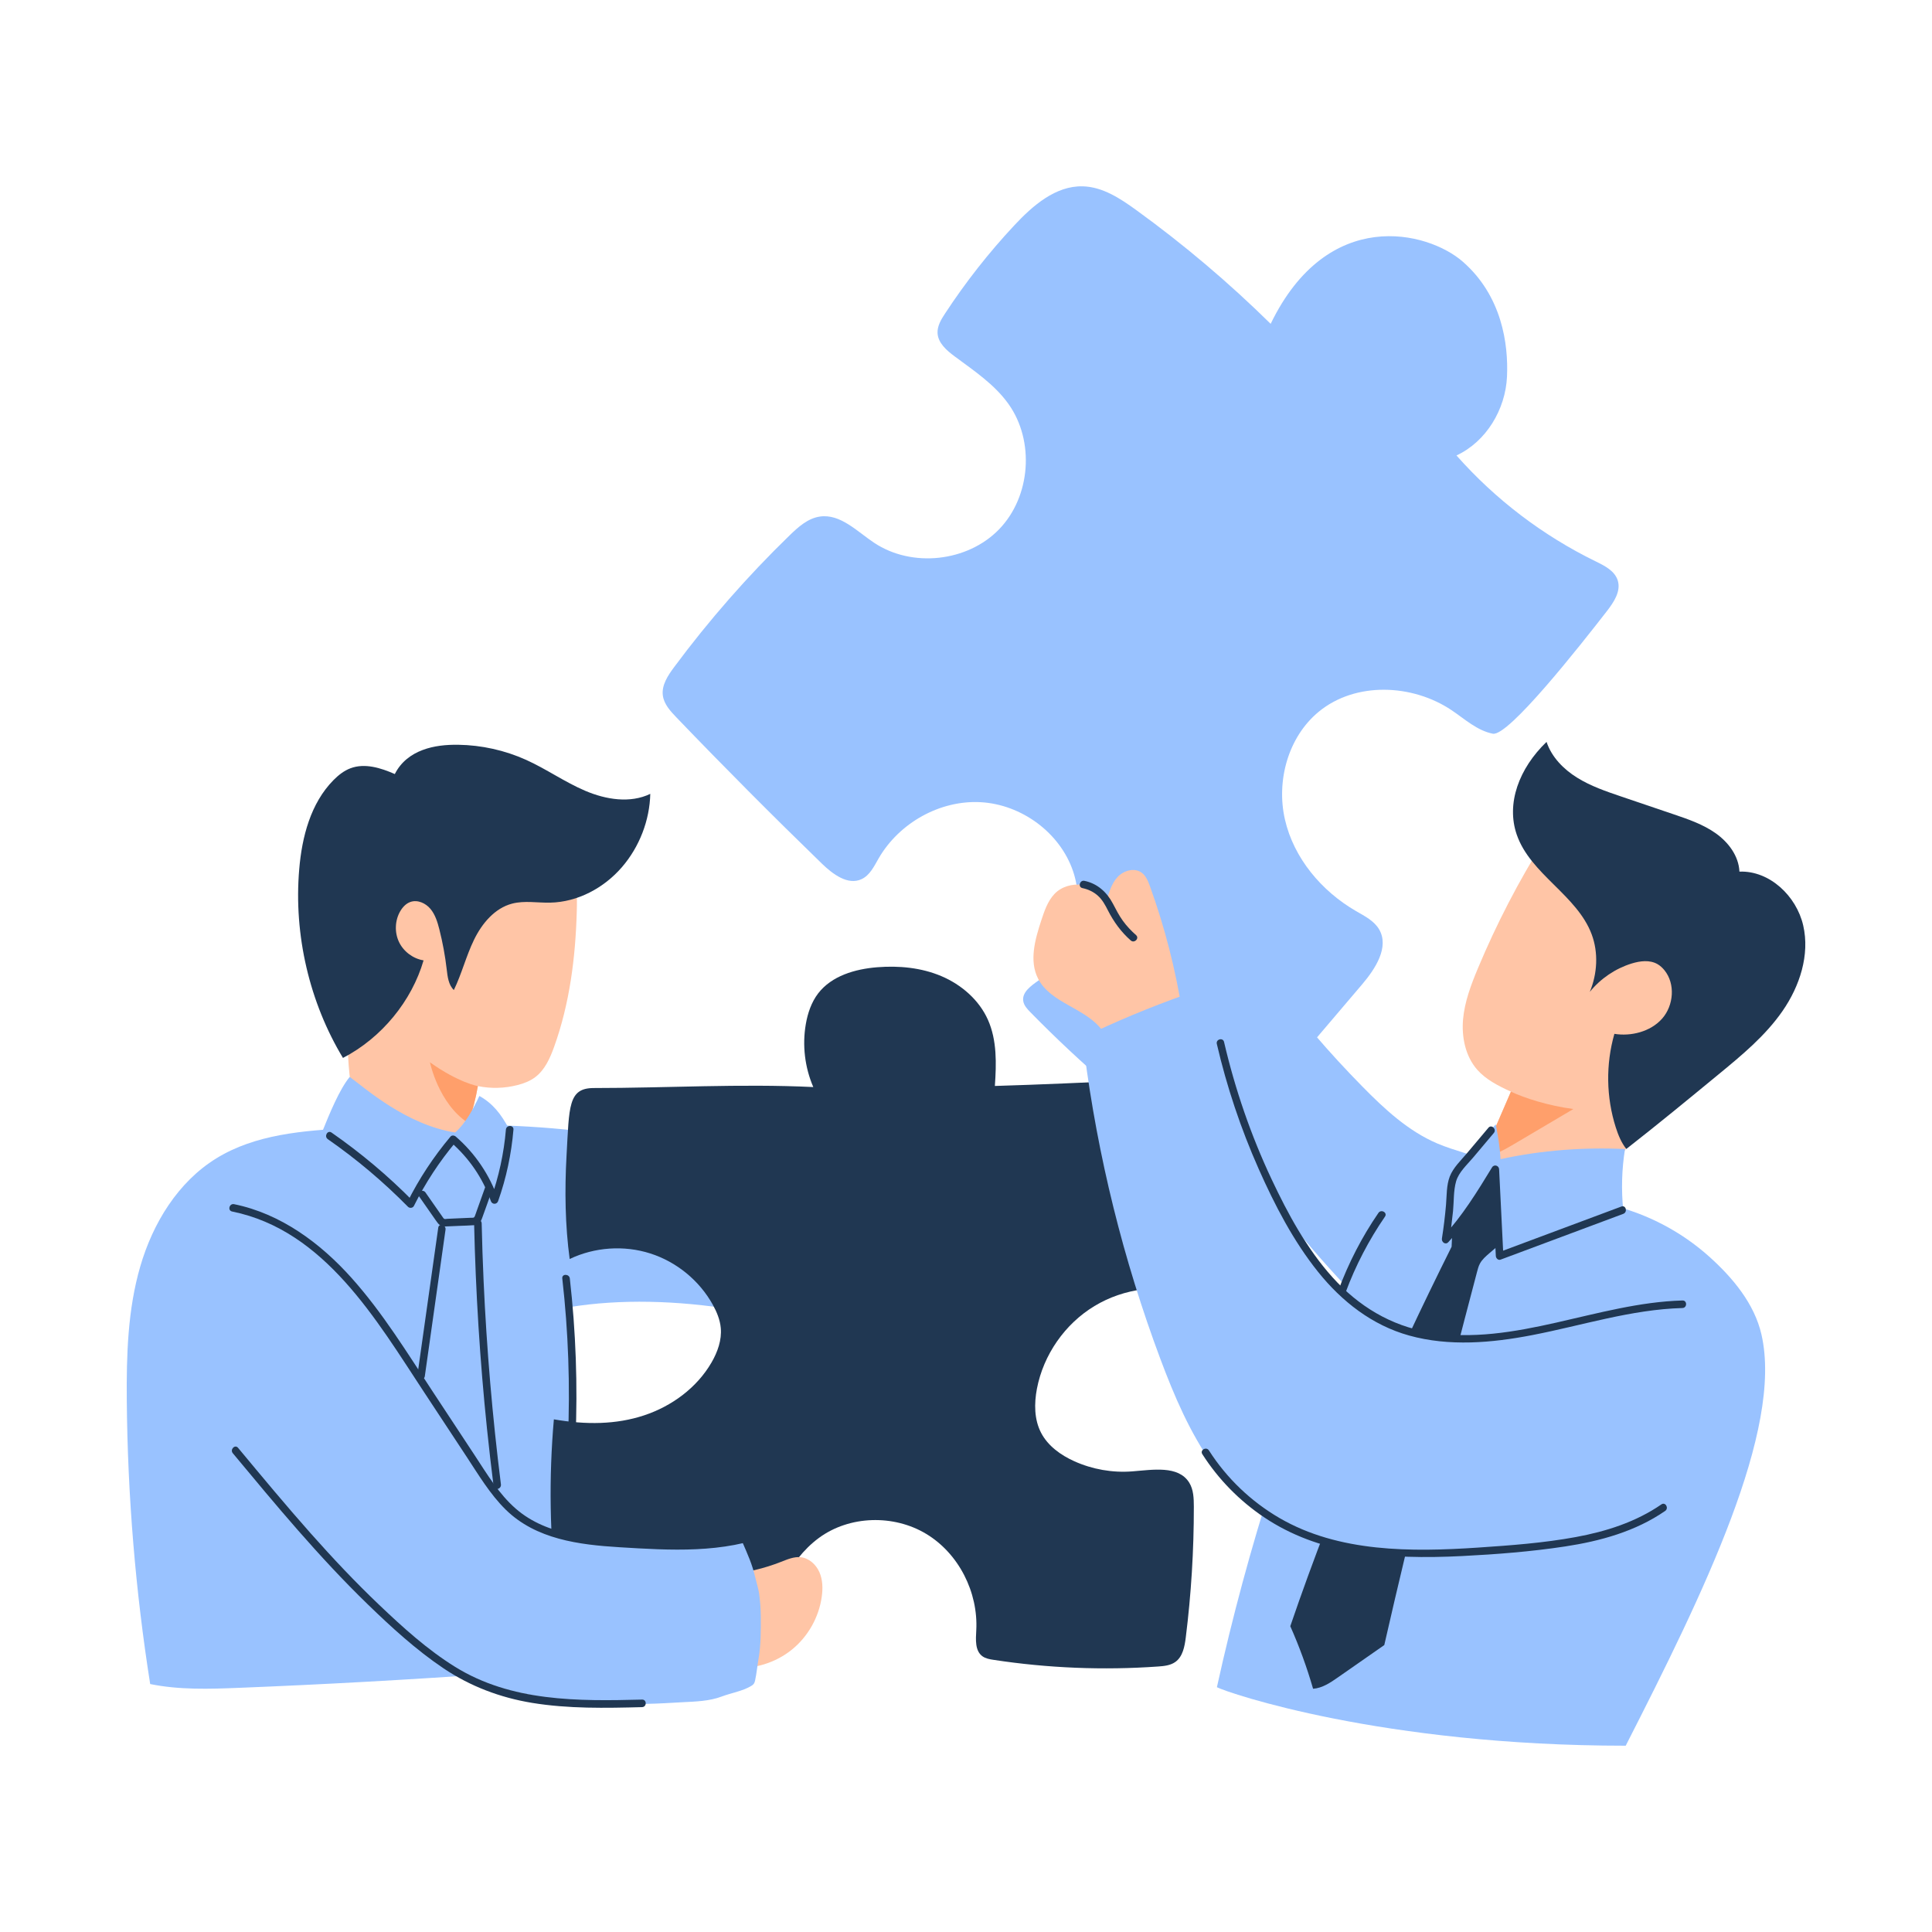 <svg width="552" height="552" viewBox="0 0 552 552" fill="none" xmlns="http://www.w3.org/2000/svg">
<path d="M190.85 471.128C174.495 475.647 157.45 477.048 140.523 478.245C116.481 479.938 92.428 481.274 68.343 482.235C59.847 482.579 51.244 482.858 42.91 481.156C38.727 454.71 36.452 427.401 36.225 400.08C36.118 387.219 36.484 374.184 40.075 361.84C43.664 349.495 50.823 337.743 61.766 330.983C72.957 324.063 86.692 323.016 99.835 322.326C133.893 320.548 168.727 320.04 203.41 331.209C204.349 345.657 206.408 360.029 209.567 374.151C193.566 371.575 177.244 371.078 162.689 373.472C162.981 398.161 164.242 422.828 166.463 447.411C166.765 450.752 167.121 454.213 168.738 457.157C170.571 460.499 173.816 462.795 177.072 464.767C181.654 467.561 186.484 469.932 190.85 471.128Z" fill="#99C2FF"/>
<path d="M164.791 260.485C164.425 273.575 162.765 286.738 158.333 299.061C157.158 302.338 155.671 305.703 152.889 307.782C151.412 308.894 149.633 309.573 147.833 310.025C144.156 310.975 140.264 311.072 136.534 310.316C135.93 313.832 135.003 317.378 133.849 320.903C133.213 322.856 132.523 324.806 131.779 326.725C131.143 328.354 130.41 330.068 128.965 331.049C127.973 331.717 126.766 331.954 125.58 332.041C119.338 332.505 113.473 329.066 108.686 325.054C106.325 323.082 104.082 320.914 102.616 318.219C101.182 315.578 100.589 312.57 100.18 309.595C99.209 302.63 99.209 295.568 99.22 288.538C99.22 281.369 97.128 274.857 98.681 268.357C100.223 261.865 103.004 255.731 106.055 249.791C109.365 243.366 113.203 236.896 119.155 232.789C123.683 229.661 129.127 228.142 134.528 227.161C137.957 226.524 141.526 226.105 144.889 227.052C149.288 228.292 152.684 231.722 155.735 235.128C158.635 238.363 161.46 241.78 163.045 245.824C164.856 250.437 164.932 255.526 164.791 260.485Z" fill="#FFC5A6"/>
<path d="M136.533 310.316C135.929 313.83 135.002 317.378 133.848 320.903C125.299 315.426 122.841 303.514 122.841 303.514C130.97 309.335 136.533 310.316 136.533 310.316Z" fill="#FF9F6B"/>
<path d="M97.991 302.264C109.107 296.496 117.646 285.962 121.02 274.394C118.023 273.91 115.306 271.882 114.001 269.144C112.697 266.406 112.816 263.021 114.336 260.378C115.015 259.203 115.996 258.135 117.279 257.694C119.306 256.993 121.613 258.04 122.982 259.677C124.351 261.317 124.998 263.44 125.527 265.521C126.475 269.273 127.187 273.089 127.629 276.938C127.877 279.062 128.136 281.38 129.667 282.869C131.931 278.232 133.171 273.144 135.434 268.508C137.688 263.873 141.321 259.484 146.313 258.18C149.849 257.252 153.579 257.985 157.234 257.898C165.04 257.727 172.511 253.727 177.632 247.83C182.753 241.932 185.621 234.298 185.794 226.817C180.047 229.588 173.126 228.456 167.261 225.965C161.385 223.474 156.124 219.722 150.313 217.103C144.232 214.364 137.591 212.888 130.928 212.79C127.478 212.746 123.985 213.07 120.751 214.288C117.516 215.497 114.562 217.652 112.805 221.157C108.805 219.4 104.223 217.965 100.137 219.506C98.261 220.208 96.665 221.49 95.253 222.914C88.763 229.512 86.272 239.086 85.496 248.304C83.868 267.172 88.471 286.512 97.991 302.264Z" fill="#203752"/>
<path d="M114.13 435.51C117.709 406.765 122.043 378.12 127.121 349.604C124.189 345.506 121.127 341.313 117.418 337.625C118.227 335.189 119.046 332.731 120.361 330.521C121.677 328.311 123.531 326.337 125.914 325.356C128.264 324.386 130.905 324.462 133.45 324.548C135.175 324.602 137.061 324.73 137.525 325.96C138.689 329.56 139.854 333.161 140.673 336.063C139.649 340.536 138.086 344.891 136.501 348.73C137.665 380.913 138.851 413.31 145.902 444.737C146.129 445.718 146.344 446.796 145.934 447.712C145.654 448.338 145.115 448.813 144.554 449.223C140.522 452.112 134.959 452.176 130.302 450.452C125.644 448.726 121.741 445.438 118.194 441.966C115.919 439.767 113.957 436.867 114.13 435.51Z" fill="#99C2FF"/>
<path d="M464.489 498.773C486.774 455.096 509.501 408.533 503.28 381.311C501.253 372.438 495.011 364.988 488.229 358.929C480.424 351.964 470.893 346.928 460.738 344.417C453.115 342.531 445.072 342.003 437.923 338.746C433.783 336.86 430.087 334.111 425.967 332.192C421.053 329.895 415.639 328.837 410.647 326.703C402.367 323.178 395.598 316.892 389.29 310.478C379.888 300.915 371.071 290.77 363.07 279.632C359.587 285.045 354.822 289.487 350.963 294.63C347.103 299.771 344.083 306.079 344.98 312.439C345.605 316.903 348.084 320.859 350.575 324.611C360.721 339.889 372.147 354.314 384.287 367.231C368.979 403.703 356.634 441.416 347.686 482.062C350.888 483.71 394.842 498.773 464.489 498.773Z" fill="#99C2FF"/>
<path d="M500.649 268.657C500.811 276.462 497.232 283.923 492.542 290.166C487.841 296.396 482.019 301.701 476.801 307.503C471.572 313.324 466.839 319.867 464.985 327.457C463.443 329.949 462.118 332.966 460.78 335.975C458.808 340.461 456.651 345.182 452.598 347.942C449.385 350.141 445.341 350.811 441.438 350.875C436.857 350.939 432.124 350.185 428.264 347.727C424.405 345.258 421.59 340.838 421.956 336.277C422.107 334.293 422.83 332.418 423.607 330.585C423.715 330.337 423.822 330.089 423.93 329.84C426.506 323.857 429.105 317.884 431.682 311.9C427.909 310.165 424.523 308.419 422.065 305.637C418.701 301.799 417.581 296.376 418.011 291.276C418.464 286.188 420.308 281.325 422.28 276.615C427.574 263.957 433.923 251.73 441.212 240.098C451.422 241.855 459.66 244.129 467.918 246.394C474.806 248.291 481.729 250.199 488.305 252.993C492.272 254.685 496.305 256.873 498.537 260.55C500.024 262.975 500.596 265.843 500.649 268.657Z" fill="#FFC5A6"/>
<path d="M449.534 316.863C443.929 320.182 438.323 323.481 432.716 326.802C429.87 328.484 426.895 330.208 423.618 330.587C423.724 330.339 423.833 330.09 423.94 329.842C426.518 323.858 429.116 317.886 431.692 311.902C435.605 313.735 442.354 315.924 449.534 316.863Z" fill="#FF9F6B"/>
<path d="M464.661 328.278C463.238 326.477 462.353 324.309 461.654 322.121C458.903 313.507 458.764 304.073 461.255 295.384C465.923 296.15 471.54 294.823 474.882 291.049C478.223 287.277 478.72 281.077 475.53 277.174C474.968 276.495 474.31 275.88 473.544 275.45C471.345 274.199 468.597 274.545 466.182 275.288C461.524 276.732 457.308 279.59 454.235 283.384C456.392 278.188 456.716 272.182 454.774 266.975C450.581 255.731 437.267 249.8 433.353 238.458C430.291 229.575 433.999 219.538 441.871 211.97C443.315 216.303 446.721 219.775 450.603 222.189C454.484 224.605 458.861 226.103 463.185 227.569C468.175 229.262 473.167 230.955 478.159 232.648C482.354 234.07 486.612 235.527 490.224 238.092C493.836 240.659 496.769 244.529 496.984 249.035C505.597 248.702 513.274 256.01 515.204 264.421C517.134 272.83 514.212 281.757 509.307 288.84C504.401 295.935 497.652 301.508 490.989 306.984C482.321 314.121 473.664 321.247 464.661 328.278Z" fill="#203752"/>
<path d="M368.653 464.628C371.231 470.427 373.408 476.402 375.165 482.503C377.807 482.319 380.135 480.746 382.302 479.226C386.702 476.153 391.111 473.092 395.51 470.019C403.444 435.195 412.556 399.228 422.021 363.359C422.236 362.541 422.451 361.72 422.862 360.977C423.487 359.834 424.501 358.96 425.482 358.108C429.32 354.831 433.158 351.554 436.996 348.277C436.963 343.835 436.996 339.771 437.028 335.717C434.882 334.552 432.468 333.689 430.01 332.924C428.803 332.547 427.574 332.192 426.312 332.159C424.113 332.116 421.978 333.086 420.241 334.444C418.506 335.802 417.115 337.539 415.735 339.263C415.316 345.009 414.959 350.691 414.743 356.211C397.569 390.625 381.914 425.794 368.653 464.628Z" fill="#203752"/>
<path d="M464.284 328.3C463.367 334.037 463.194 339.901 463.778 345.681C450.914 348.139 438.603 353.389 427.918 360.957C428.415 352.224 428.177 343.622 427.423 335.06C421.805 341.432 416.847 348.365 412.631 355.729C411.402 349.841 411.531 343.944 412.48 338.198C417.439 332.28 422.345 326.705 427.37 321.24C428.026 324.732 428.532 327.805 428.739 331.18C440.575 328.593 452.78 327.752 464.284 328.3Z" fill="#99C2FF"/>
<path d="M341.303 369.592C331.837 366.703 321.174 368.029 312.712 373.15C304.248 378.26 298.113 387.09 296.258 396.803C295.462 401.01 295.473 405.547 297.445 409.354C299.407 413.128 303.072 415.757 306.954 417.503C312.108 419.822 317.854 420.836 323.503 420.394C329.336 419.941 336.655 418.626 339.761 423.585C341.022 425.59 341.088 428.102 341.097 430.474C341.108 442.969 340.343 455.453 338.792 467.853C338.468 470.44 337.94 473.329 335.804 474.849C334.403 475.842 332.602 476.025 330.889 476.144C315.212 477.254 299.418 476.617 283.882 474.245C282.749 474.074 281.586 473.868 280.67 473.2C278.534 471.616 278.793 468.446 278.933 465.794C279.516 454.958 273.952 443.885 264.658 438.27C255.366 432.652 242.709 432.976 233.965 439.412C224.898 446.086 221.059 457.556 214.989 467.044C199.345 466.549 183.983 465.987 168.619 465.426C166.517 465.351 164.296 465.233 162.571 464.037C160.059 462.3 159.434 458.914 159.067 455.886C157.051 439.186 156.782 422.28 158.248 405.527C167.488 407.133 176.102 407.014 184.015 404.393C191.928 401.775 199.099 396.513 203.281 389.3C205.027 386.293 206.257 382.852 205.933 379.402C205.717 377.064 204.801 374.843 203.658 372.784C199.842 365.884 193.319 360.535 185.805 358.132C178.29 355.727 169.881 356.31 162.765 359.716C161.472 350.185 161.31 340.139 161.871 330.122C162.658 316.106 162.302 310.866 169.676 310.866C190.602 310.866 211.519 309.584 232.37 310.586C229.943 304.969 229.188 298.63 230.234 292.604C230.773 289.465 231.831 286.35 233.759 283.827C237.619 278.804 244.315 276.863 250.632 276.355C256.842 275.86 263.236 276.464 268.971 278.9C274.706 281.338 279.753 285.704 282.276 291.395C284.874 297.239 284.69 303.902 284.249 310.274C297.401 309.885 310.544 309.271 323.794 308.689C332.429 327.814 338.155 348.246 341.303 369.592Z" fill="#203752"/>
<path d="M363.049 92.525C351.103 80.762 338.273 69.895 324.699 60.062C320.096 56.72 315.039 53.378 309.357 53.238C301.606 53.033 295.062 58.747 289.769 64.418C282.481 72.223 275.86 80.654 270.007 89.592C268.896 91.274 267.786 93.128 267.871 95.144C268.002 98.001 270.471 100.125 272.767 101.829C278.287 105.926 284.151 109.828 288.14 115.424C295.677 126 294.49 141.903 285.456 151.228C276.421 160.554 260.574 162.279 249.76 155.088C244.854 151.821 240.111 146.754 234.278 147.585C230.839 148.07 228.079 150.56 225.588 152.975C213.598 164.608 202.549 177.211 192.597 190.624C190.819 193.016 188.985 195.776 189.384 198.731C189.719 201.189 191.518 203.151 193.233 204.941C206.849 219.129 220.725 233.069 234.848 246.772C237.954 249.78 242.256 253.015 246.17 251.182C248.542 250.071 249.749 247.495 251.053 245.23C256.906 235.128 268.552 228.552 280.206 229.198C291.861 229.845 302.879 237.91 306.608 248.972C310.34 260.032 306.264 273.369 296.744 280.118C294.63 281.617 291.968 283.45 292.356 286.004C292.551 287.277 293.487 288.28 294.384 289.196C308.991 304.117 324.915 317.766 341.918 329.906C343.114 330.769 344.558 331.664 345.972 331.233C346.866 330.963 347.514 330.219 348.117 329.518C361.808 313.422 375.502 297.326 389.193 281.229C392.987 276.765 396.987 270.598 394.034 265.532C392.59 263.074 389.872 261.725 387.403 260.292C377.592 254.599 369.658 245.209 367.124 234.147C364.591 223.085 368.052 210.514 376.816 203.324C387.307 194.72 403.532 195.379 414.788 202.946C418.55 205.48 422.065 208.757 426.518 209.631C430.97 210.503 451.562 184.339 459.132 174.581C461.104 172.036 463.174 168.921 462.215 165.848C461.364 163.11 458.484 161.654 455.908 160.393C440.835 153.04 427.241 142.701 416.136 130.13C424.643 126.184 430.152 116.966 430.571 107.597C430.992 98.228 429.095 84.525 417.958 74.779C407.91 65.992 379.329 58.887 363.049 92.525Z" fill="#99C2FF"/>
<path d="M208.111 449.838C213.254 449.341 218.342 448.134 223.151 446.246C224.962 445.536 226.839 444.715 228.767 444.921C231.139 445.168 233.155 447.002 234.116 449.19C235.075 451.378 235.119 453.869 234.784 456.23C233.965 462.107 230.837 467.627 226.224 471.345C221.609 475.064 215.55 476.952 209.642 476.499C206.602 476.262 203.346 475.248 201.664 472.714C199.507 469.48 200.65 465.146 201.966 461.481C203.454 457.286 205.329 452.833 208.111 449.838Z" fill="#FFC5A6"/>
<path d="M337.842 289.476C335.923 277.143 332.808 264.991 328.57 253.252C328.031 251.775 327.417 250.211 326.143 249.305C324.073 247.828 321.012 248.733 319.288 250.599C317.562 252.465 316.84 255.03 316.173 257.477C313.703 252.087 305.283 251.116 301.239 255.451C299.32 257.51 298.393 260.281 297.509 262.965C295.73 268.399 293.995 274.522 296.593 279.612C300.161 286.608 309.972 287.934 314.759 294.166C316.117 295.935 317.078 298.102 318.942 299.32C321.001 300.667 323.772 300.505 326.026 299.502C328.28 298.5 330.112 296.775 331.836 295.018C333.929 292.904 335.954 290.727 337.842 289.476Z" fill="#FFC5A6"/>
<path d="M96.869 363.382C115.704 382.335 125.795 408.405 143.66 428.275C146.775 431.747 150.236 435.088 154.56 436.845C156.759 437.741 159.109 438.194 161.449 438.603C178.192 441.513 195.292 442.387 212.034 440.435C213.685 444.262 214.914 446.894 215.808 450.754C216.132 452.176 216.66 453.762 216.875 455.207C217.188 457.363 217.361 459.735 217.372 461.912C217.392 465.783 217.414 469.976 216.746 473.804C216.378 475.896 216.174 478.159 215.733 480.176C215.549 481.027 215.269 481.318 214.601 481.717C212.143 483.195 208.864 483.712 206.19 484.726C202.623 486.073 198.72 486.148 194.946 486.352C191.561 486.536 188.164 486.763 184.789 486.816C183.259 486.838 181.847 487.249 180.316 487.302C178.526 487.355 176.694 487.41 174.904 487.302C170.225 487.042 165.524 486.419 160.91 485.62C159.293 485.34 157.654 485.318 156.026 485.092C154.031 484.822 151.994 484.316 150.01 483.938C145.557 483.086 141.051 481.815 136.749 480.391C131.951 478.807 127.682 476.315 123.089 474.3C119.089 472.543 115.025 470.569 111.661 467.767C106.712 463.638 102.669 458.732 98.357 453.967C94.821 450.053 91.435 445.999 87.845 442.139C83.349 437.298 80.18 431.314 76.633 425.805C75.263 423.682 73.743 421.849 72.622 419.573C71.156 416.62 69.053 413.505 68.612 410.173C67.296 400.362 70.692 391.305 75.436 382.939C78.509 377.527 81.139 371.954 85.43 367.362C88.6 363.965 92.611 360.482 97.139 359.091C96.686 359.242 96.255 359.404 96.869 363.382Z" fill="#99C2FF"/>
<path d="M458.051 438.722C437.178 441.547 416.123 443.681 395.068 442.98C387.392 442.722 379.629 442.075 372.416 439.455C361.808 435.616 353.021 427.713 346.487 418.517C339.955 409.321 335.491 398.831 331.533 388.266C320.937 359.954 313.626 330.412 309.788 300.42C309.615 299.094 309.486 297.638 310.241 296.538C310.791 295.73 311.718 295.278 312.612 294.856C322.434 290.264 332.516 286.232 342.639 282.813C354.616 310.145 360.817 340.709 379.511 363.954C383.671 369.128 388.481 373.916 394.292 377.15C403.359 382.207 414.182 383.112 424.554 382.455C434.915 381.796 445.157 379.684 455.518 379.145C460.101 378.907 465.308 379.242 468.306 382.724C470.138 384.858 470.742 387.78 471.086 390.584C473.276 408.307 467.616 426.852 458.051 438.722Z" fill="#99C2FF"/>
<path d="M136.965 313.131C140.889 315.321 143.153 318.372 145.309 322.305C144.835 329.432 143.692 336.926 141.665 344.181C138.614 337.53 134.582 331.331 129.731 325.853C123.93 331.147 119.833 337.949 117.257 345.293C108.459 337.929 100.222 330.716 92.007 323.492C94.109 318.274 96.988 311.223 99.92 307.687C104.686 311.201 116.168 321.378 130.043 323.568C133.083 320.894 135.164 316.916 136.965 313.131Z" fill="#99C2FF"/>
<path d="M93.656 325.474C101.882 331.189 109.537 337.657 116.566 344.794C117.03 345.269 117.946 345.182 118.259 344.557C121.526 338.002 125.536 331.868 130.248 326.261C129.741 326.261 129.234 326.272 128.728 326.272C133.967 330.812 137.967 336.611 140.242 343.156C140.598 344.19 141.956 344.201 142.323 343.165C144.662 336.567 146.107 329.722 146.7 322.758C146.818 321.367 144.662 321.367 144.544 322.747C143.972 329.527 142.517 336.19 140.242 342.617C140.932 342.617 141.633 342.617 142.323 342.626C139.908 335.717 135.768 329.538 130.226 324.742C129.816 324.385 129.094 324.278 128.706 324.753C123.876 330.499 119.736 336.773 116.383 343.489C116.944 343.414 117.515 343.338 118.076 343.252C110.928 335.986 103.101 329.41 94.723 323.588C93.581 322.8 92.524 324.677 93.656 325.474Z" fill="#203752"/>
<path d="M119.716 341.798C121.323 344.106 122.94 346.413 124.546 348.72C125.279 349.777 125.808 350.467 127.188 350.422C128.6 350.38 130.001 350.294 131.414 350.24C132.761 350.176 134.109 350.165 135.457 350.056C136.804 349.959 137.3 349.249 137.742 348.04C138.734 345.335 139.683 342.617 140.653 339.901C141.117 338.597 139.036 338.047 138.573 339.34C137.796 341.519 137.009 343.706 136.233 345.885C136.039 346.413 135.877 346.963 135.662 347.48C135.424 348.04 135.133 347.911 134.551 347.933C133.387 347.986 132.222 348.04 131.058 348.084C129.958 348.137 128.848 348.181 127.748 348.235C127.554 348.246 127.198 348.332 127.015 348.268C126.745 348.181 126.681 348.019 126.508 347.782C126.196 347.329 125.883 346.877 125.56 346.424C124.233 344.514 122.897 342.617 121.57 340.709C120.794 339.589 118.918 340.656 119.716 341.798Z" fill="#203752"/>
<path d="M125.214 350.757C123.241 364.719 121.268 378.692 119.295 392.654C119.101 394.012 121.182 394.583 121.376 393.214C123.349 379.252 125.322 365.281 127.295 351.319C127.489 349.959 125.408 349.377 125.214 350.757Z" fill="#203752"/>
<path d="M135.457 349.517C135.899 369.128 137.117 388.729 139.144 408.243C139.715 413.72 140.341 419.196 141.031 424.663C141.203 426.043 143.284 425.482 143.122 424.124C140.696 404.837 139.047 385.462 138.174 366.046C137.926 360.546 137.743 355.048 137.624 349.539C137.581 348.148 135.425 348.137 135.457 349.517Z" fill="#203752"/>
<path d="M160.651 365.27C162.387 380.503 162.926 395.856 162.268 411.176C162.215 412.567 164.371 412.567 164.425 411.187C165.082 395.867 164.532 380.514 162.807 365.281C162.657 363.912 160.49 363.89 160.651 365.27Z" fill="#203752"/>
<path d="M66.315 346.143C92.783 351.512 107.575 377.15 121.256 397.904C125.245 403.963 129.245 410.022 133.234 416.081C136.695 421.33 139.994 426.906 144.501 431.336C153.126 439.799 165.449 441.363 176.963 442.064C191.41 442.947 206.676 443.929 220.379 438.354C221.65 437.837 221.122 435.745 219.84 436.264C207.528 441.265 194.041 440.823 181.017 440.133C169.513 439.519 156.489 439.013 147.347 431.035C142.517 426.819 139.175 421.191 135.692 415.897C131.703 409.838 127.703 403.779 123.714 397.72C116.394 386.604 109.364 375.089 100.459 365.139C91.543 355.166 80.201 346.757 66.876 344.05C65.517 343.782 64.957 345.863 66.315 346.143Z" fill="#203752"/>
<path d="M66.508 415.196C78.832 430.03 91.187 444.919 105.052 458.364C111.811 464.918 118.884 471.399 126.711 476.659C134.377 481.813 142.915 485.037 152.025 486.535C162.408 488.238 172.963 488.023 183.442 487.753C184.833 487.721 184.844 485.565 183.453 485.598C165.146 486.071 146.085 486.222 129.989 476.218C122.086 471.312 115.067 464.94 108.35 458.546C101.515 452.046 95.046 445.168 88.783 438.117C81.689 430.117 74.853 421.892 68.018 413.665C67.145 412.598 65.635 414.129 66.508 415.196Z" fill="#203752"/>
<path d="M347.662 298.253C350.509 310.5 354.507 322.456 359.608 333.949C364.2 344.29 369.505 354.553 376.609 363.415C383.38 371.857 392.049 378.639 402.581 381.57C414.053 384.773 426.278 383.684 437.815 381.452C452.079 378.692 466.072 374.131 480.692 373.722C482.082 373.678 482.093 371.522 480.702 371.566C456.37 372.245 432.941 384.74 408.371 380.643C397.396 378.821 388.113 373.161 380.727 364.957C373.354 356.763 368.005 346.877 363.326 336.957C357.409 324.398 352.881 311.223 349.732 297.714C349.431 296.356 347.35 296.906 347.662 298.253Z" fill="#203752"/>
<path d="M393.839 346.542C389.118 353.411 385.301 360.839 382.4 368.644C381.916 369.949 384.006 370.499 384.481 369.205C387.316 361.571 391.101 354.316 395.705 347.609C396.502 346.466 394.627 345.399 393.839 346.542Z" fill="#203752"/>
<path d="M343.523 415.476C348.115 422.668 354.174 428.834 361.27 433.578C368.88 438.667 377.495 441.782 386.498 443.293C396.804 445.017 407.338 445.114 417.752 444.586C427.563 444.089 437.449 443.324 447.163 441.847C457.233 440.316 467.292 437.546 475.765 431.692C476.897 430.904 475.83 429.038 474.687 429.826C467.379 434.871 458.882 437.567 450.213 439.162C441.008 440.855 431.583 441.545 422.258 442.17C403.284 443.433 382.518 443.572 365.581 433.728C357.442 428.996 350.476 422.344 345.409 414.408C344.643 413.235 342.768 414.302 343.523 415.476Z" fill="#203752"/>
<path d="M425.266 322.21C423.218 324.646 421.169 327.082 419.11 329.518C417.397 331.557 415.207 333.605 414.226 336.128C413.246 338.661 413.374 341.561 413.148 344.225C412.868 347.458 412.48 350.682 411.972 353.885C411.821 354.866 412.986 355.782 413.785 354.919C419.467 348.807 423.853 341.703 428.177 334.608C427.509 334.424 426.83 334.253 426.161 334.069C426.571 342.326 426.97 350.597 427.379 358.855C427.412 359.481 428.037 360.16 428.727 359.9C440.413 355.534 452.112 351.168 463.798 346.812C465.093 346.327 464.554 344.235 463.259 344.72C451.573 349.087 439.874 353.453 428.188 357.808C428.641 358.154 429.082 358.509 429.535 358.855C429.127 350.597 428.727 342.326 428.317 334.069C428.264 333.001 426.884 332.58 426.3 333.529C422.076 340.463 417.805 347.427 412.254 353.4C412.857 353.744 413.461 354.09 414.064 354.434C414.506 351.642 414.874 348.829 415.154 346.014C415.422 343.254 415.26 340.225 416.026 337.541C416.782 334.92 419.11 332.839 420.825 330.814C422.819 328.44 424.814 326.079 426.808 323.708C427.691 322.662 426.161 321.143 425.266 322.21Z" fill="#203752"/>
<path d="M309.282 253.747C310.877 254.082 312.375 254.772 313.604 255.85C314.953 257.037 315.76 258.557 316.559 260.13C318.208 263.376 320.333 266.298 323.071 268.701C324.105 269.617 325.627 268.086 324.58 267.17C323.179 265.932 321.884 264.561 320.796 263.052C319.674 261.499 318.833 259.806 317.939 258.124C316.224 254.869 313.497 252.422 309.832 251.668C308.483 251.386 307.913 253.467 309.282 253.747Z" fill="#203752"/>
</svg>
